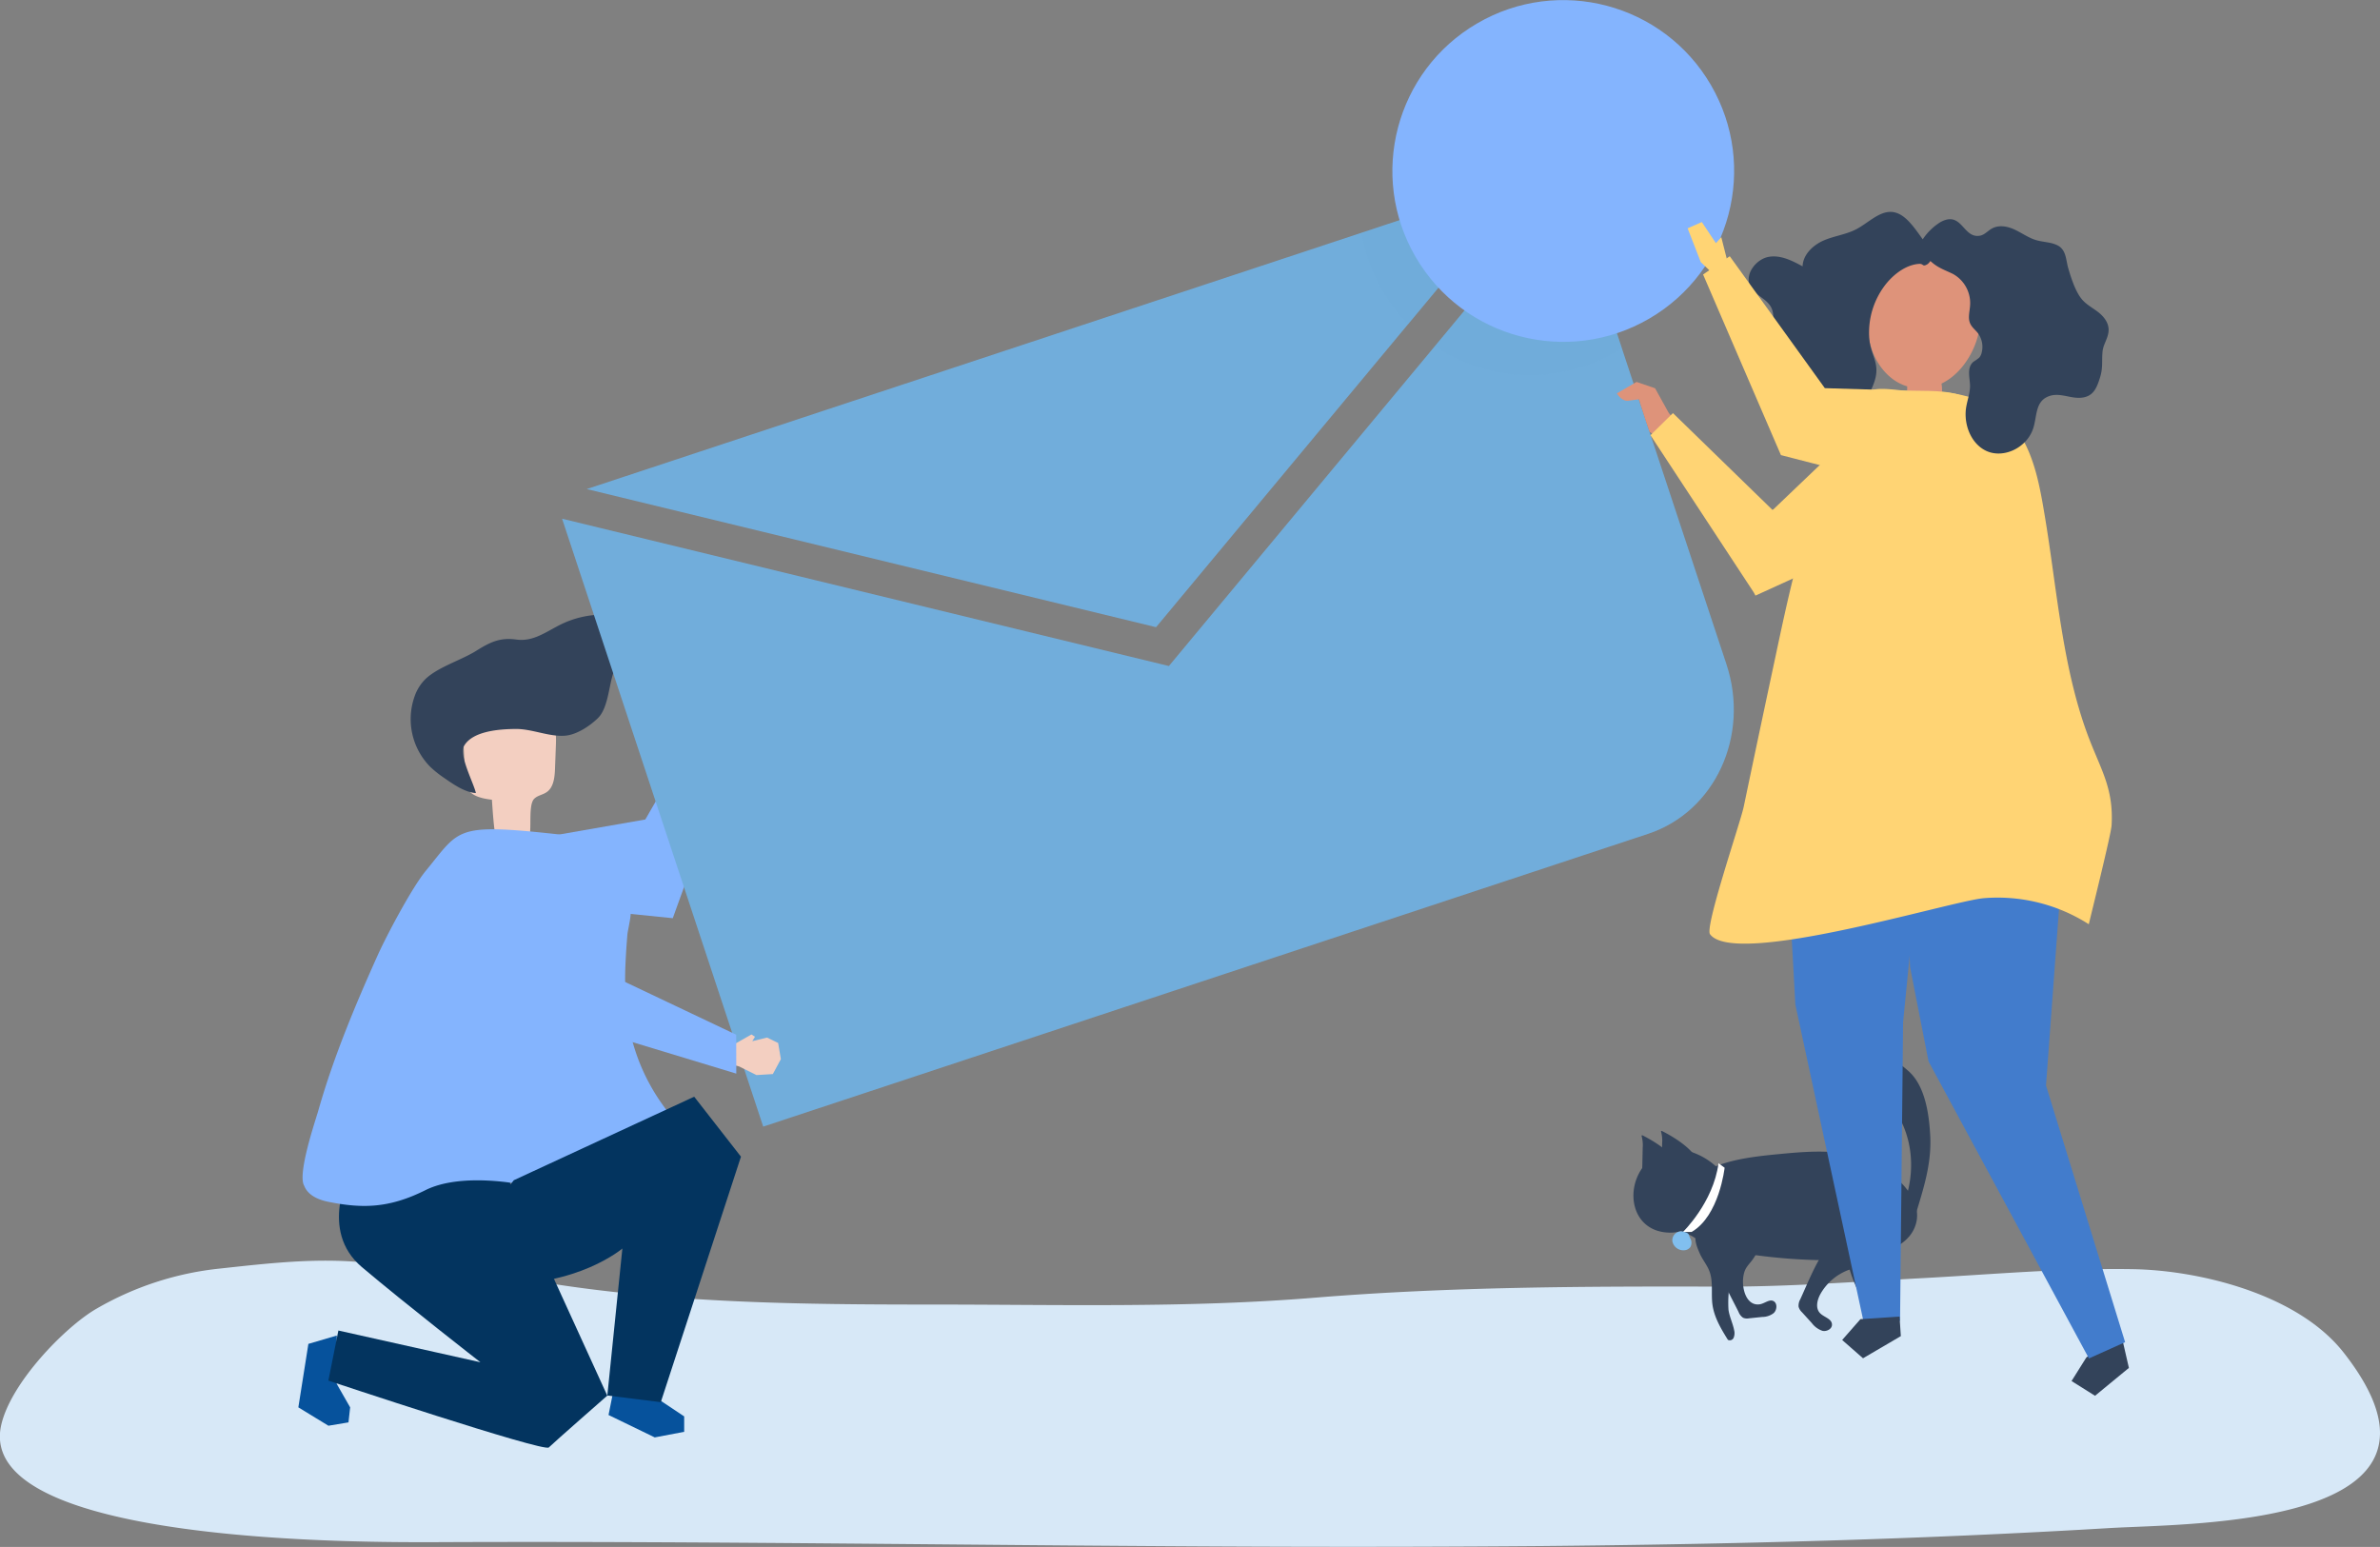 <svg id="Layer_1" data-name="Layer 1" xmlns="http://www.w3.org/2000/svg" viewBox="0 0 754 490.07"><rect x="0" y="0" width="754" height="490.07" fill="#808080" stroke="none"/><defs><style>.cls-1{fill:#d7e8f7;}.cls-2{fill:#33435a;}.cls-3{fill:#fff;}.cls-4{fill:#81bfef;}.cls-5{fill:#84b4fe;}.cls-6{fill:#06529c;}.cls-7{fill:#f3cfc1;}.cls-8{fill:#03345f;}.cls-10,.cls-9{fill:#71addb;}.cls-10{opacity:0.2;}.cls-11{fill:#de937a;}.cls-12{fill:#427ccc;}.cls-13{fill:#ffd474;}</style></defs><title>contact</title><path class="cls-1" d="M976.12,788q41.86.13,83.75-.21c59.81-.56,119.62-2.11,179.33-5.68,25.86-1.55,117.81-.17,74.27-55.62-14.71-18.72-46.11-26.07-66.73-26.41-22.59-.38-44.54,1.67-67.17,2.87-21,1.12-42,2.72-63.06,2.66-43-.11-86,0-129,3.51-40.35,3.31-80.79,2.17-121.22,2.17-41.46,0-82.63-.4-123.79-7.13-17.94-2.94-36.21-4-54.23-6-16.14-1.85-31.66,0-47.73,1.74a97.93,97.93,0,0,0-39.18,12.83c-9.71,5.68-27,23.3-30,36.84-8.35,38,117.62,37,137,37C797.62,786.15,886.87,787.74,976.12,788Z" transform="translate(-571 -298)"/><path class="cls-2" d="M1175.6,637.31c5.32,4.68,6.55,13.68,6.91,20.51.53,10.12-2.91,18.89-5.65,28.4a2.69,2.69,0,0,1-1.11,1.8,1.79,1.79,0,0,1-2.21-.76,4.17,4.17,0,0,1-.47-2.47c.16-2.8,1.25-5.44,2-8.12,2.6-8.9,1.59-18.73-3.49-26.48-2-3-5.45-6.21-3.28-13.11C1169.76,632.58,1172.21,634.33,1175.6,637.31Z" transform="translate(-571 -298)"/><path class="cls-2" d="M1157.47,663.8c-7.42-1.56-15.28-.91-22.93-.17-8.35.8-17.06,1.81-24,5.76-3.53,2-6.9,5.33-8.19,9.59a9.81,9.81,0,0,0-.11,5.68c.25.84.57,1.81.89,2.6.47,1.17,1.28,1.29,2.35,1.62a14.66,14.66,0,0,1,3.68,2.17c5.54,3.78,11.82,3.8,18.07,4.6a179.5,179.5,0,0,0,18.94,1.54c10.32.22,28.53-.69,31.74-11.24C1181,676.09,1167.29,665.87,1157.47,663.8Z" transform="translate(-571 -298)"/><path class="cls-2" d="M1115.65,683.08a9.15,9.15,0,0,1-3.72,1.77c-4.26,1.23-7.39,3.69-11.81,3.66-14.94-.1-15.33-20.53-2.12-25.72C1108.07,658.84,1126.81,673,1115.65,683.08Z" transform="translate(-571 -298)"/><path class="cls-2" d="M1162,681.28a37.67,37.67,0,0,1,7.6-4.95,5,5,0,0,1,1.82-.65,4,4,0,0,1,1.92.39,8,8,0,0,1,4.08,10,13.45,13.45,0,0,1-2.07,3.23c-2.29,2.81-5,5.34-6.87,8.42-3.51,5.66-1.63,10.19-.07,16.06a6.6,6.6,0,0,1,.3,1.7c0,2.77-.74,5.39-4,5.68a1.89,1.89,0,0,1-2.1-1.33c-.28-1.56,1.54-1.85,1.91-3s-.83-2.43-1.39-3.38a76.58,76.58,0,0,1-4.11-7.82c-2.23-5-4.07-11-2.4-16.46A17.43,17.43,0,0,1,1162,681.28Z" transform="translate(-571 -298)"/><path class="cls-2" d="M1141.33,709.64a4,4,0,0,0-.52,2.37,3.87,3.87,0,0,0,1.1,1.75l3.09,3.4a7,7,0,0,0,3.38,2.46c1.39.3,3.12-.66,3-2.08-.11-1.8-2.59-2.24-3.82-3.57-1.49-1.6-.86-4.22.22-6.12a17.17,17.17,0,0,1,8.74-7.48,15.19,15.19,0,0,0,3.52-1.55,3.22,3.22,0,0,0,1.44-3.32c-1.59-5.26-9.1-5.59-11.88-2C1146.21,698,1143.69,704.53,1141.33,709.64Z" transform="translate(-571 -298)"/><path class="cls-2" d="M1121.79,713.64a3.9,3.9,0,0,0,1.45,1.84,3.25,3.25,0,0,0,1.88.17l4.16-.43a5.9,5.9,0,0,0,3.64-1.23c1-.92,1.21-2.89.13-3.67-1.39-1-3,.73-4.69.91-5.16.6-6.32-8.23-4.09-11.63.46-.71,1-1.32,1.55-2a16,16,0,0,0,2.62-4.81c.72-2.19.51-1.52-.81-2.31-2.73-1.65-5.81-2.74-8.87-1.51a7.49,7.49,0,0,0-4.25,8.33C1115.93,702.75,1119.33,708.68,1121.79,713.64Z" transform="translate(-571 -298)"/><path class="cls-2" d="M1118.48,700.49a46.48,46.48,0,0,1,.3,5.89,36.46,36.46,0,0,0-.18,6.6c.32,2.22,1.37,4.26,1.79,6.46a3.8,3.8,0,0,1-.15,2.34,1.32,1.32,0,0,1-1.83.69c-2.16-3.48-4.37-7.13-4.91-11.29-.44-3.44.29-7.1-.9-10.33-.76-2.1-2.24-3.75-3.11-5.77-.8-1.85-1.79-4.1-1.2-6.16.33-1.15,1.28-1.63,1.48-2.77,0-.18.1-.4.26-.45a.41.41,0,0,1,.3.07c1.92.92,6.18,2,7.12,4.05.56,1.26.35,3.52.48,4.92C1118.11,696.66,1118.29,698.57,1118.48,700.49Z" transform="translate(-571 -298)"/><path class="cls-3" d="M1117.37,667.94s-1.65,15.27-10.47,20.36l-2.74,0s9.62-9.28,11.28-21.78Z" transform="translate(-571 -298)"/><path class="cls-4" d="M1104.69,688.3c1.59.53,1.11.63,1.81,2.05a2.78,2.78,0,0,1,0,2.75,2.57,2.57,0,0,1-2,1,3.55,3.55,0,0,1-3.69-2.9,2.84,2.84,0,0,1,3.17-3.08Z" transform="translate(-571 -298)"/><path class="cls-2" d="M1091.34,657.68a.19.19,0,0,0-.26.25,10.74,10.74,0,0,1,.34,3.67q-.09,4.46-.2,8.9c0-2,12.92,4.41,11.59-2.63C1102,663.78,1095,659.49,1091.34,657.68Z" transform="translate(-571 -298)"/><path class="cls-2" d="M1097.49,656.3a.18.18,0,0,0-.25.24,10.74,10.74,0,0,1,.34,3.67q-.11,4.45-.2,8.9c0-2,12.91,4.41,11.58-2.63C1108.19,662.39,1101.15,658.1,1097.49,656.3Z" transform="translate(-571 -298)"/><polygon class="cls-5" points="222.81 231.04 225.38 225.26 223.29 220.09 224.16 219.09 225.43 220.11 224.93 215.32 227.09 212.07 232.29 211.9 236.64 215.05 236.26 220.23 232.8 225.34 229.63 233.4 222.81 231.04"/><polygon class="cls-5" points="223.8 225.99 204.44 259.62 168.54 265.88 172.82 286.82 213.14 290.89 236.02 227.62 223.8 225.99"/><polygon class="cls-6" points="206.1 441.62 216.75 448.72 216.75 453.61 207.43 455.38 192.79 448.28 194.12 441.62 206.1 441.62"/><path class="cls-7" d="M738.79,562.46l-10.66,1.29c-.66-2.78-1.09-9.54-1.29-12.39-3.13-.37-6.82-1.15-8-4.07a8.72,8.72,0,0,1-.47-2.92l-.6-12.29a10.84,10.84,0,0,1,.35-4.21c.85-2.34,3.17-3.8,5.47-4.75,5.87-2.42,12.82-2.58,18.44.36a9.74,9.74,0,0,1,3.83,3.24c1.39,2.2,1.34,5,1.24,7.59l-.27,7.21c-.1,2.76-.43,6-2.73,7.49-1.22.82-2.83,1-3.87,2.06C738.4,552.9,739.4,559.94,738.79,562.46Z" transform="translate(-571 -298)"/><path class="cls-2" d="M765.26,511.35a27.36,27.36,0,0,1,1.34-3.27c1.14-2.28,2.7-4.36,3.48-6.78s.58-5.43-1.38-7.07a7.89,7.89,0,0,0-4.62-1.44,30.39,30.39,0,0,0-15.73,3.2c-4.6,2.33-8.51,5.36-13.83,4.62-5-.69-8.17.75-12.61,3.55-4.8,3-11.71,5-15.85,8.71a14.2,14.2,0,0,0-3.72,5.77,21.52,21.52,0,0,0,4.89,22.22,31.85,31.85,0,0,0,4.19,3.39c3.06,2.12,6.74,4.76,10.34,5-.59-3-5.48-12-3.71-15,2.82-4.77,11.47-5.26,16.27-5.31,5.23-.05,10.47,2.49,15.6,2.14,3.68-.25,7.84-3,10.46-5.53C763.61,522.45,763.88,515.43,765.26,511.35Z" transform="translate(-571 -298)"/><polygon class="cls-6" points="106.69 438.45 110.93 445.86 110.4 450.62 104.05 451.68 94.52 445.86 97.7 425.75 106.69 423.11 106.69 438.45"/><path class="cls-8" d="M681.93,669.25s-10.06,18.52,3.7,30.16,37.57,30.16,37.57,30.16l-45-10.05-3.17,15.87s68.25,22.75,69.84,21.17,18.52-16.41,18.52-16.41L726.9,660.26,686.69,665Z" transform="translate(-571 -298)"/><path class="cls-5" d="M788.79,657.61h0a89.88,89.88,0,0,1-9-11.25,62.75,62.75,0,0,1-10.3-28.6,103.13,103.13,0,0,1-.28-15.42c.13-2.78.33-5.56.56-8.33.14-1.57,1.66-7.25.81-8.49-8.57-12.53-9.61-21.78-23.64-23.3-32-3.45-30.21-1.51-41.1,11.73-4.37,5.32-12.46,20.59-15.25,26.82-3.39,7.55-6.68,15.13-9.72,22.82-3.4,8.58-6.48,17.29-9,26.15-.28,1-1.17,3.72-2.13,7-1.82,6.24-3.85,14.52-2.37,16.91.77,2,2.8,4.12,7.72,5.11,10.58,2.11,19.05,2.11,30.69-3.71s30.92-1.69,30.92-1.69h0c3.07.84,6.27,1.67,9.68,2.43,24.81,5.53,37.64-9.66,41.66-12.42C791.52,661,788.79,657.61,788.79,657.61Z" transform="translate(-571 -298)"/><path class="cls-8" d="M733.78,671.9l57.14-26.46,14.82,19-25.4,77.78-16.93-2.12,4.76-46.56s-14.28,12.17-39.68,11.11c-11.64-11.64-11.64-11.11-11.64-11.11Z" transform="translate(-571 -298)"/><polygon class="cls-9" points="484.94 56 185.88 154.94 366.25 198.7 484.94 56"/><path class="cls-9" d="M749.07,462.33l63.72,192.59,280.34-92.75c21.2-7,32.31-31.08,24.82-53.74L1067.8,356.88,941.31,509Z" transform="translate(-571 -298)"/><path class="cls-10" d="M1002.28,371.75a54.36,54.36,0,0,0,14.8,29L1055.94,354Z" transform="translate(-571 -298)"/><path class="cls-10" d="M1072.66,414.12a54.51,54.51,0,0,0,12.17-5.78l-17-51.46-42.27,50.82A54.06,54.06,0,0,0,1072.66,414.12Z" transform="translate(-571 -298)"/><circle class="cls-5" cx="1066.24" cy="352.15" r="54.13" transform="translate(-603.25 286.92) rotate(-30.24)"/><path class="cls-11" d="M1102.44,432.38l-2.83-3.67-4.27-7.71-5.87-2-6.23,3.62s1.46,2.61,3.66,2.32l3.3-.44,2.32,7.2a3.09,3.09,0,0,0,.15.4l.91,2.7s3.17,2.19,3.7,1.66a9.85,9.85,0,0,1,.83-.65l.91.4Z" transform="translate(-571 -298)"/><polygon class="cls-2" points="673.06 427.31 674.45 433.36 663.72 442.19 656.28 437.52 660.95 430.08 671.67 421.25 673.06 427.31"/><polygon class="cls-12" points="650.27 240.23 654.47 258.61 648.19 343.89 673.25 425.21 661.79 430.36 610.98 336.28 605.11 306.32 602.55 243.05 650.27 240.23"/><polygon class="cls-12" points="564.42 239.09 568.78 318.24 590.49 419.21 601.95 418.45 602.91 323.88 612.31 228.75 564.42 239.09"/><polygon class="cls-2" points="602.2 423.29 590.22 430.31 583.61 424.52 589.4 417.92 601.79 417.09 602.2 423.29"/><path class="cls-13" d="M1193.68,423.45a27.6,27.6,0,0,1,18.47,14.31c3.87,7.26,5.3,15.62,6.67,23.8,3.92,23.41,5.6,49.13,14.39,71.38,3.82,9.67,7.38,15.38,6.76,26.52-.17,3-7.27,31.32-7.22,31.35a53.65,53.65,0,0,0-33.28-8.26c-10.4.88-79,22.1-86.73,11.4-1.69-2.33,9.64-35.42,10.66-40.27q5-23.89,10.11-47.78c3.75-17.67,7.55-35.42,13.94-52.32a177.41,177.41,0,0,1,7.35-16.79c1.72-3.45,5.15-13.36,8.74-15,3-1.39,9.89.14,13.27.13C1182.46,421.86,1188.17,422,1193.68,423.45Z" transform="translate(-571 -298)"/><path class="cls-11" d="M1196.84,390.34c-7-14.95-30.4-17.64-33.51,1.09-.93,5.63-1.19,11.51.55,16.94s5.79,10.36,11.25,12l.09,0-.09,4.41a1,1,0,0,0,1.21,1.21l5.26.15a5.66,5.66,0,0,0,2.56-.32c1.73-.79,2.22-3,2.07-4.94,0-.45-.09-.91-.15-1.36C1195.85,414.84,1201.44,400.12,1196.84,390.34Z" transform="translate(-571 -298)"/><path class="cls-2" d="M1170.88,365.21c-4.18-.7-7.82,3.3-11.72,5.37-3.25,1.72-6.9,2.12-10.26,3.54s-6.69,4.42-6.83,8.26c-3.35-1.82-7-3.68-10.77-3s-7.4,5.12-6,8.87c1.29,3.36,5.63,4.22,7,7.53,2.19,5.24-4.14,13.19,0,16.71,1,.85,2.38,1.07,3.37,1.94,1.22,1.08,1.58,2.91,2.11,4.54,2.37,7.37,9.67,12.29,17,11.44a19.42,19.42,0,0,0,10-11.37c2.06-6-1.15-8.2-1.59-13.9a24.81,24.81,0,0,1,5.6-17.54c2.61-3.09,6.3-5.74,10.16-6,1.57-.12,1,1.18,2.83,0a7.93,7.93,0,0,0,2.07-3.4C1179.75,374.68,1176.38,366.13,1170.88,365.21Z" transform="translate(-571 -298)"/><path class="cls-13" d="M1171.79,422.15l-39,37.24-.28.13L1101,428.87l-7.12,7,32.73,49.82.53,1,40.72-18.56,17.52-37.62Z" transform="translate(-571 -298)"/><polygon class="cls-13" points="538.81 83.02 534.65 72.33 539.15 70.35 543.62 77.04 545.31 75.12 547.75 84.71 543.36 87.39 538.81 83.02"/><path class="cls-13" d="M1193.4,423.73c-5.22-2.32-12.2-1.78-19.28-2l-25-.76L1119,379.18l-8.45,5.78,24.66,57.22,32.68,8.41c6,1.54,13,4.53,19.18,4.9,9.13.53,15.9-10.4,14.59-19C1200.58,429.21,1197.55,425.57,1193.4,423.73Z" transform="translate(-571 -298)"/><path class="cls-2" d="M1216.05,374.07c2.15.64,4.5.6,6.55,1.54,3.07,1.41,2.82,4.61,3.65,7.42.91,3.1,2.25,7.27,4.24,9.71,1.44,1.76,3.48,2.78,5.24,4.15s3.37,3.36,3.29,5.77-1.64,4.3-1.91,6.57c-.33,3.39.22,5.14-.88,8.59-.58,1.79-1.21,3.67-2.58,4.87-1.8,1.58-4.32,1.5-6.53,1.09s-4.49-1.06-6.69-.37c-4.76,1.51-4,6.32-5.3,10.31-2,6.08-9.17,9.52-14.56,7.26-4.56-1.93-7.13-7.31-6.83-12.58.15-2.64,1.25-5.08,1.37-7.71s-1.25-6.1,1.09-8.08a17.86,17.86,0,0,0,1.81-1.28,3.69,3.69,0,0,0,.81-1.66,7.32,7.32,0,0,0-1.11-6c-.87-1.17-2.13-2-2.65-3.45-.6-1.61-.07-3.48.06-5.24a10.54,10.54,0,0,0-5.46-10.22c-2.33-1.13-4.43-1.81-6.46-3.51-.31-.25-4.9-4.46-5-3.57a9.43,9.43,0,0,1,2.11-4.12,18.42,18.42,0,0,1,5.4-5.17c6.94-3.85,7.11,5.37,12.65,4.26,1.34-.27,2.36-1.47,3.57-2.18,2.29-1.33,5.06-.79,7.35.28S1213.63,373.35,1216.05,374.07Z" transform="translate(-571 -298)"/><polygon class="cls-7" points="227.15 328.71 233.22 330.48 238.07 327.72 239.18 328.45 238.33 329.85 243.01 328.71 246.52 330.42 247.39 335.54 244.84 340.27 239.66 340.59 234.13 337.84 225.72 335.78 227.15 328.71"/><polygon class="cls-5" points="233.23 327.8 196.6 310.41 192.32 281.73 164.61 271.39 170.16 320.99 233.26 340.13 233.23 327.8"/></svg>